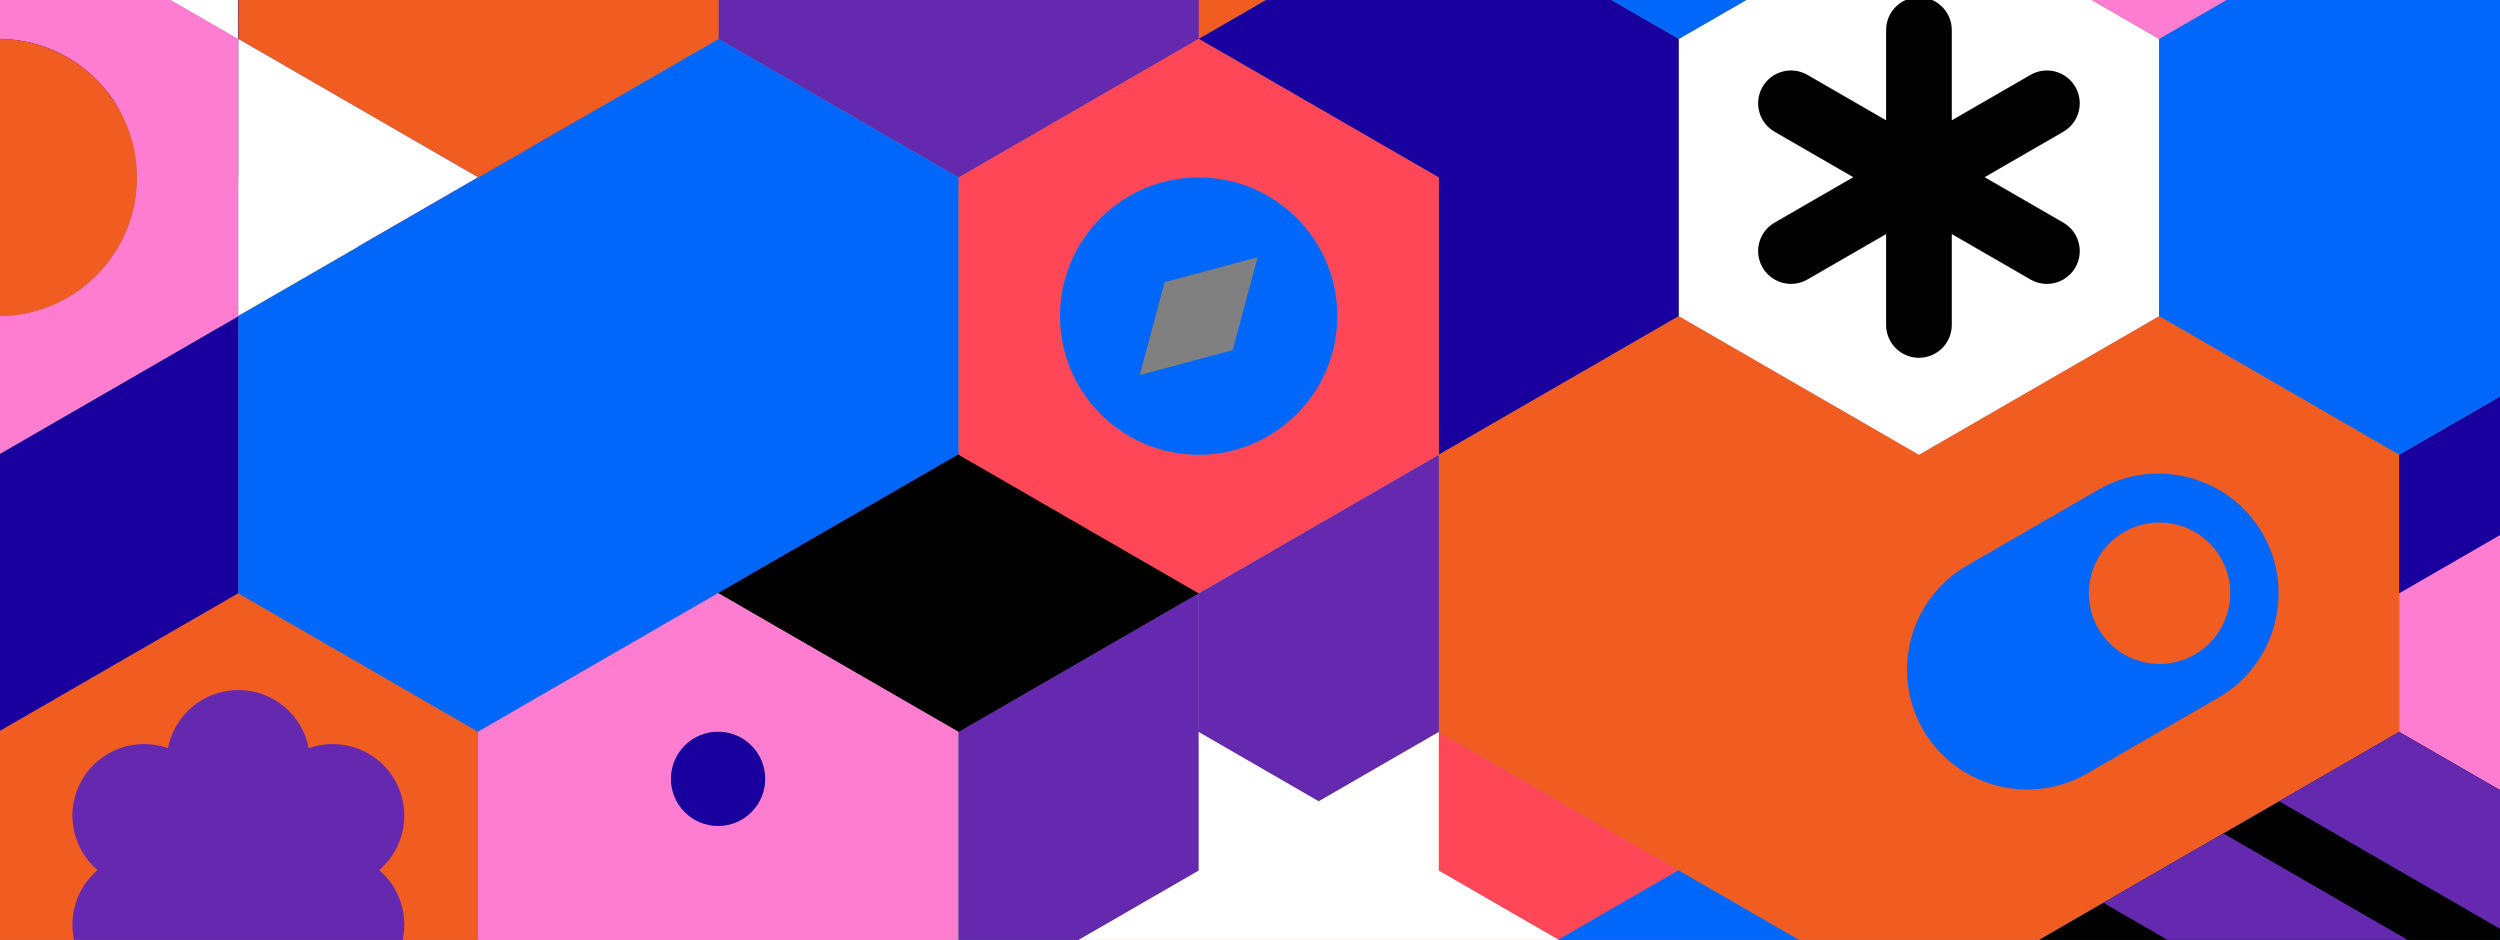 <svg width="641" height="241" viewBox="0 0 641 241" fill="none" xmlns="http://www.w3.org/2000/svg">
<rect x="0" y="0" width="641" height="241" fill="#808080" stroke="none"/>
<path d="M307.345 223.222L368.902 187.682L430.46 223.222V294.303L368.902 329.843L307.345 365.383L245.787 329.843V258.762L307.345 223.222Z" fill="#FF4758"/>
<path d="M676.69 81.054L738.247 45.514L799.805 81.054V152.135L738.247 187.675L676.69 223.215L615.132 187.675V116.594L676.69 81.054Z" fill="#19009E"/>
<path d="M615.132 -25.563L676.689 -61.103L738.247 -25.563V45.517L676.689 81.058L615.132 116.598L553.574 81.058V9.977L615.132 -25.563Z" fill="#0067FA"/>
<path d="M91.894 -78.877L30.337 -114.417L-31.221 -78.877V-7.797L30.337 27.743L91.894 63.283L153.452 27.743V-43.337L91.894 -78.877Z" fill="#19009E"/>
<path d="M307.345 -132.182L245.787 -167.722L184.229 -132.182V-61.102L245.787 -25.562L307.345 9.979L368.902 -25.562V-96.642L307.345 -132.182Z" fill="#F15C21"/>
<path d="M430.46 9.977L368.902 -25.563L307.345 9.977L368.902 45.517V116.598L430.46 81.058V9.977Z" fill="#19009E"/>
<path d="M-0.442 187.68L61.115 152.14V81.059L-0.442 116.599L-62 81.059V152.14L-0.442 187.68Z" fill="#19009E"/>
<path d="M184.23 9.972L245.804 45.512L307.362 9.972L307.346 -25.569L245.796 -61.11L184.23 -25.569V9.972Z" fill="#6529AF"/>
<path d="M615.132 187.675L676.706 223.215L738.263 187.675L738.247 152.135L676.698 116.593L615.132 152.135V187.675Z" fill="#FF7DD1"/>
<path d="M122.673 258.755V187.675L61.115 152.134L-0.442 187.675V258.755L61.115 294.295L122.673 258.755Z" fill="#F15C21"/>
<path d="M553.575 81.059L492.018 116.599L430.46 81.059L368.902 116.599V187.68L430.46 223.22L492.018 258.76L553.575 223.22L615.133 187.68V116.599L553.575 81.059Z" fill="#F15C21"/>
<path d="M122.673 45.519L184.23 9.979L245.788 45.519V116.599L184.23 152.14L122.673 187.68L61.115 152.14V81.059L122.673 45.519Z" fill="#0067FA"/>
<path d="M553.574 223.222L615.132 187.682L676.689 223.222V294.303L615.132 329.843L553.574 365.383L492.017 329.843V258.762L553.574 223.222Z" fill="black"/>
<path d="M368.902 116.594L307.345 152.135V223.215L368.902 187.675V116.594Z" fill="#6529AF"/>
<path d="M307.345 152.139L245.787 187.679V258.76L307.345 223.22V152.139Z" fill="#6529AF"/>
<path d="M307.462 152.072L245.788 116.465L184.114 152.072L245.788 187.68L307.462 152.072Z" fill="black"/>
<path d="M492.017 258.756L430.343 223.149L368.669 258.756L430.343 294.363L492.017 258.756Z" fill="#0067FA"/>
<path d="M569.404 143.045C564.398 134.376 553.313 131.406 544.644 136.411C535.975 141.416 533.005 152.501 538.01 161.171C543.015 169.84 554.1 172.81 562.77 167.805C571.439 162.8 574.409 151.714 569.404 143.045ZM580.13 136.802C588.595 151.464 583.525 170.386 568.863 178.852L535.113 198.338C520.451 206.802 501.528 201.732 493.062 187.07C484.598 172.407 489.668 153.485 504.33 145.02L538.08 125.534C552.742 117.07 571.664 122.14 580.13 136.802Z" fill="#0067FA"/>
<path d="M153.452 -43.335L122.673 -25.566L91.894 -43.335L61.115 -25.566V9.975L91.894 27.745L122.673 45.516L153.452 27.745L184.23 9.975V-25.566L153.452 -43.335Z" fill="#F15C21"/>
<path d="M368.903 187.675L338.124 205.445L307.345 187.675V223.215L276.566 240.985L307.345 258.755V294.295L338.124 276.525L368.903 294.295V258.755L399.682 240.985L368.903 223.215V187.675Z" fill="white"/>
<path d="M553.574 81.058V9.977L492.017 -25.563L430.459 9.977V81.058L492.017 116.598L553.574 81.058Z" fill="white"/>
<path d="M529.039 57.084L508.856 45.431L529.039 33.779C533.066 31.454 534.446 26.304 532.12 22.278C529.796 18.251 524.647 16.871 520.619 19.196L500.437 30.849V7.701C500.437 3.051 496.667 -0.718 492.017 -0.718C487.368 -0.718 483.599 3.051 483.599 7.701V30.849L463.415 19.196C459.388 16.871 454.239 18.251 451.914 22.278C449.589 26.304 450.969 31.454 454.997 33.779L475.179 45.431L454.997 57.084C450.969 59.409 449.589 64.558 451.914 68.585C453.474 71.286 456.304 72.795 459.213 72.795C460.642 72.795 462.09 72.432 463.415 71.666L483.599 60.014V83.319C483.599 87.969 487.368 91.738 492.017 91.738C496.667 91.738 500.437 87.969 500.437 83.319V60.014L520.619 71.666C521.945 72.432 523.393 72.795 524.821 72.795C527.731 72.795 530.561 71.286 532.12 68.585C534.446 64.558 533.066 59.409 529.039 57.084Z" fill="black"/>
<path d="M35.098 45.517C35.098 25.889 19.186 9.977 -0.442 9.977C-20.071 9.977 -35.983 25.889 -35.983 45.517C-35.983 65.146 -20.071 81.058 -0.442 81.058C19.186 81.058 35.098 65.146 35.098 45.517ZM61.115 9.977V81.058L-0.442 116.598L-62 81.058V9.977L-0.442 -25.563L61.115 9.977Z" fill="#FF7DD1"/>
<path d="M35.098 45.517C35.098 25.888 19.186 9.976 -0.442 9.976C-20.07 9.976 -35.982 25.888 -35.982 45.517C-35.982 65.145 -20.07 81.057 -0.442 81.057C19.186 81.057 35.098 65.145 35.098 45.517Z" fill="#F15C21"/>
<path d="M342.885 81.056C342.885 61.428 326.973 45.516 307.345 45.516C287.717 45.516 271.805 61.428 271.805 81.056C271.805 100.685 287.717 116.597 307.345 116.597C326.973 116.597 342.885 100.685 342.885 81.056ZM368.902 45.516V116.597L307.345 152.137L245.787 116.597V45.516L307.345 9.976L368.902 45.516Z" fill="#FF4758"/>
<path d="M192.654 191.154C187.936 186.436 180.289 186.436 175.572 191.154C170.856 195.871 170.856 203.518 175.572 208.235C180.289 212.952 187.936 212.952 192.654 208.235C197.371 203.518 197.371 195.871 192.654 191.154ZM245.67 187.608V258.688V329.77H122.555V258.688V187.608L184.113 152.068L245.67 187.608Z" fill="#FF7DD1"/>
<path d="M192.654 191.154C187.937 186.437 180.29 186.437 175.573 191.154C170.857 195.871 170.857 203.518 175.573 208.236C180.29 212.953 187.937 212.953 192.654 208.236C197.371 203.518 197.371 195.871 192.654 191.154Z" fill="#19009E"/>
<path d="M122.567 45.455L91.841 27.715L61.115 9.976V80.934L122.567 45.455Z" fill="white"/>
<path d="M-0.234 -25.383L30.39 -7.703L61.014 9.979V-60.745L-0.234 -25.383Z" fill="white"/>
<path d="M368.902 -25.562L430.46 9.979L492.018 -25.562L430.46 -61.102V-132.182L368.902 -96.642V-25.562Z" fill="#0067FA"/>
<path d="M322.45 65.952L298.623 72.336L292.239 96.163L316.065 89.779L322.45 65.952ZM342.884 81.058C342.884 100.686 326.972 116.598 307.344 116.598C287.716 116.598 271.804 100.686 271.804 81.058C271.804 61.429 287.716 45.517 307.344 45.517C326.972 45.517 342.884 61.429 342.884 81.058Z" fill="#0067FA"/>
<path d="M97.233 223.096C103.838 217.457 105.699 207.745 101.201 199.954C96.698 192.156 87.345 188.912 79.154 191.825C77.531 183.339 70.074 176.926 61.115 176.926C52.157 176.926 44.7 183.339 43.076 191.825C34.886 188.912 25.532 192.155 21.03 199.954C16.532 207.745 18.393 217.457 24.998 223.096C18.393 228.735 16.532 238.448 21.03 246.239C24.433 252.134 30.608 255.429 36.957 255.429C39.001 255.429 41.063 255.08 43.057 254.373C44.636 262.912 52.118 269.383 61.115 269.383C70.112 269.383 77.595 262.913 79.174 254.373C81.168 255.08 83.229 255.429 85.273 255.429C91.622 255.429 97.798 252.133 101.201 246.239C105.699 238.448 103.838 228.735 97.233 223.096Z" fill="#6529AF"/>
<path d="M631.613 249.242L631.393 320.462L600.83 338.086L600.834 267.013L539.272 231.466L570.051 213.695L631.613 249.242Z" fill="#6529AF"/>
<path d="M676.689 223.213V294.293L645.906 312.057L645.91 240.983L584.349 205.436L615.128 187.666L676.689 223.213Z" fill="#6529AF"/>
<path d="M553.574 -132.182L492.017 -167.722L430.459 -132.182V-61.102L492.017 -25.562L553.574 9.979L615.132 -25.562V-96.642L553.574 -132.182Z" fill="#FF7DD1"/>
</svg>
